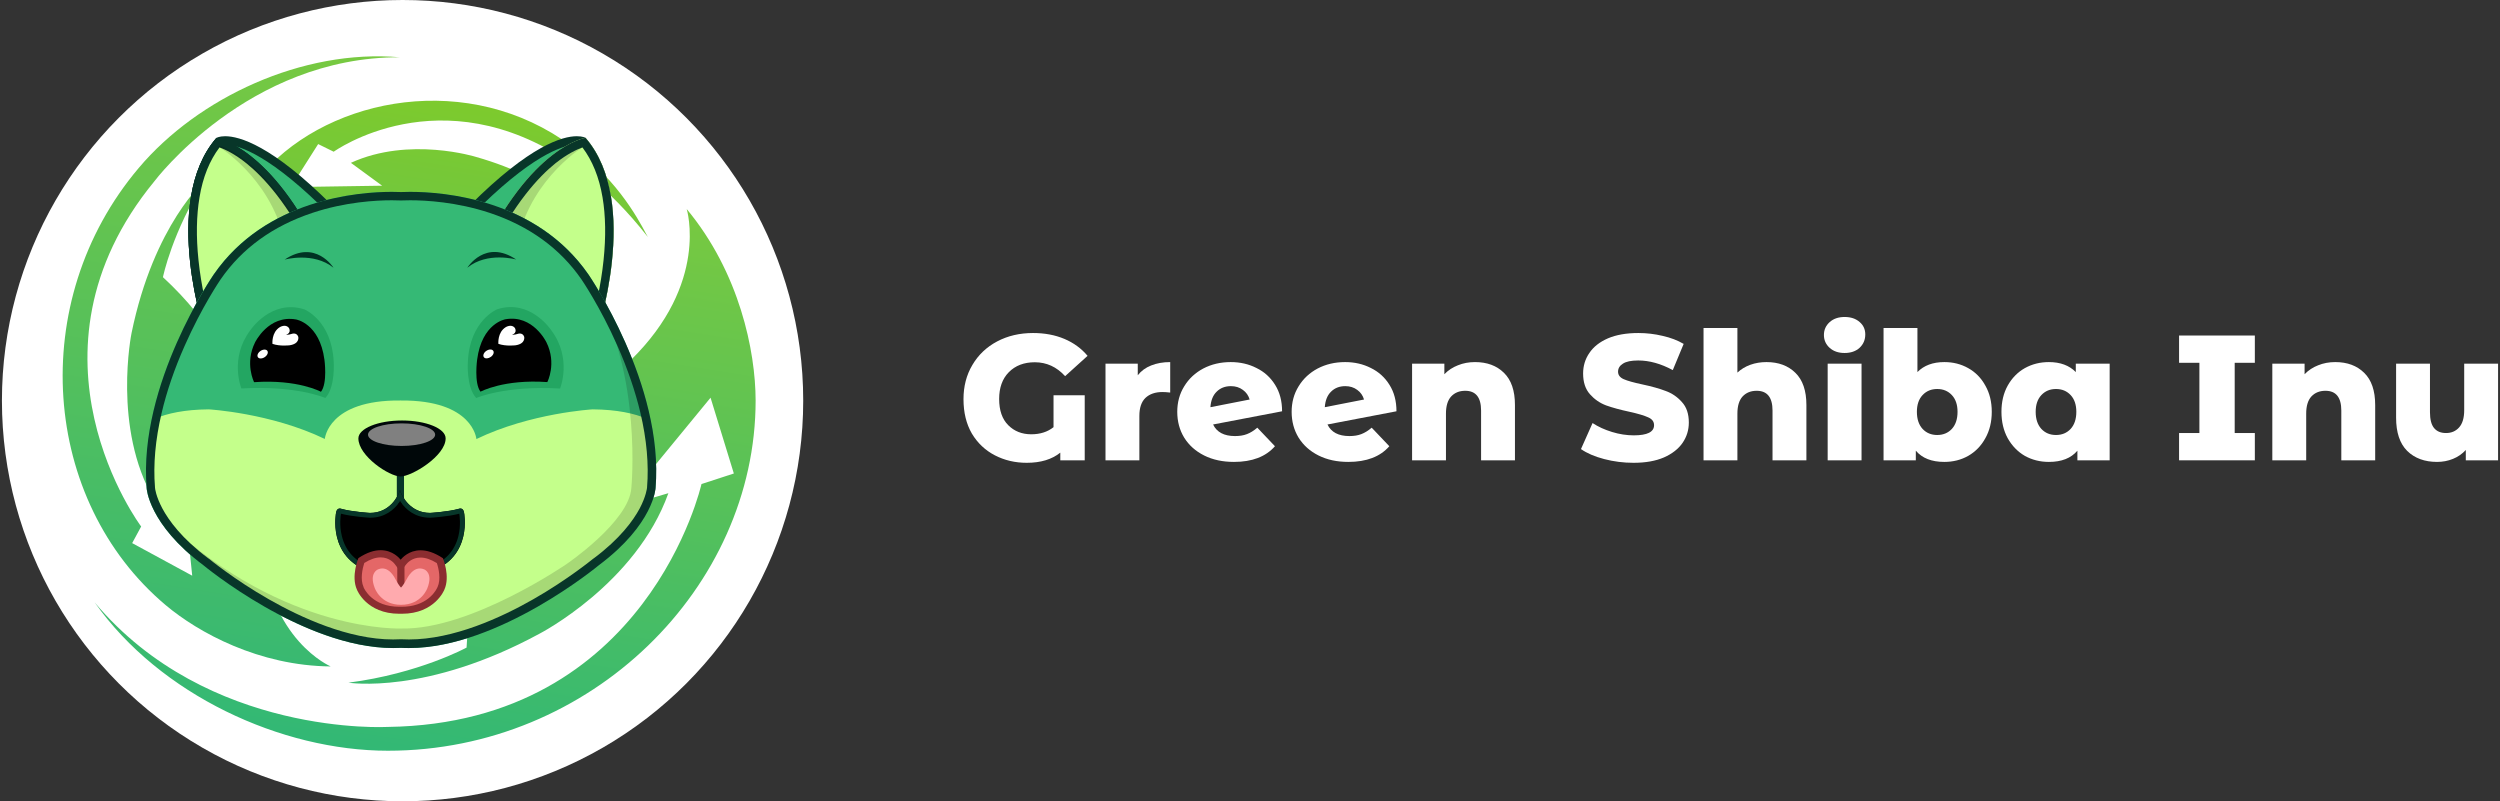 <svg width="312" height="100" viewBox="0 0 312 100" fill="none" xmlns="http://www.w3.org/2000/svg">
<rect x="0" y="0" width="312" height="100" fill="#333333" stroke="none"/>
<path d="M131.48 49.326H135.373V57.447H132.325V56.49C131.272 57.336 129.878 57.758 128.142 57.758C126.689 57.758 125.361 57.447 124.16 56.824C122.958 56.201 122.001 55.296 121.289 54.11C120.592 52.908 120.244 51.477 120.244 49.816C120.244 48.214 120.614 46.79 121.356 45.544C122.098 44.283 123.129 43.304 124.449 42.607C125.769 41.91 127.26 41.561 128.921 41.561C130.374 41.561 131.68 41.806 132.837 42.295C133.994 42.785 134.958 43.489 135.729 44.409L132.926 46.945C131.873 45.788 130.612 45.21 129.143 45.21C127.794 45.21 126.711 45.625 125.895 46.456C125.094 47.272 124.694 48.384 124.694 49.793C124.694 51.217 125.072 52.307 125.828 53.064C126.585 53.82 127.541 54.199 128.698 54.199C129.811 54.199 130.738 53.902 131.48 53.309V49.326Z" fill="white"/>
<path d="M141.993 46.834C142.423 46.285 142.979 45.877 143.662 45.61C144.359 45.329 145.152 45.188 146.042 45.188V48.992C145.657 48.948 145.338 48.925 145.086 48.925C144.181 48.925 143.469 49.17 142.95 49.66C142.445 50.149 142.193 50.898 142.193 51.907V57.447H137.966V45.388H141.993V46.834Z" fill="white"/>
<path d="M154.13 54.421C154.709 54.421 155.206 54.34 155.621 54.176C156.051 54.013 156.481 53.746 156.912 53.375L159.114 55.689C157.972 56.995 156.266 57.647 153.997 57.647C152.588 57.647 151.349 57.38 150.281 56.846C149.213 56.312 148.383 55.571 147.789 54.621C147.211 53.672 146.922 52.597 146.922 51.395C146.922 50.209 147.211 49.148 147.789 48.214C148.368 47.264 149.161 46.523 150.17 45.989C151.194 45.455 152.336 45.188 153.596 45.188C154.768 45.188 155.836 45.432 156.8 45.922C157.779 46.397 158.558 47.101 159.137 48.036C159.715 48.955 160.004 50.053 160.004 51.328L151.394 52.975C151.854 53.939 152.766 54.421 154.13 54.421ZM153.619 48.191C152.892 48.191 152.299 48.421 151.839 48.881C151.379 49.326 151.119 49.971 151.06 50.817L155.955 49.86C155.807 49.356 155.525 48.955 155.109 48.658C154.694 48.347 154.197 48.191 153.619 48.191Z" fill="white"/>
<path d="M168.406 54.421C168.984 54.421 169.481 54.34 169.896 54.176C170.326 54.013 170.757 53.746 171.187 53.375L173.389 55.689C172.247 56.995 170.542 57.647 168.272 57.647C166.863 57.647 165.624 57.38 164.556 56.846C163.489 56.312 162.658 55.571 162.065 54.621C161.486 53.672 161.197 52.597 161.197 51.395C161.197 50.209 161.486 49.148 162.065 48.214C162.643 47.264 163.437 46.523 164.445 45.989C165.469 45.455 166.611 45.188 167.872 45.188C169.043 45.188 170.111 45.432 171.076 45.922C172.054 46.397 172.833 47.101 173.412 48.036C173.99 48.955 174.279 50.053 174.279 51.328L165.669 52.975C166.129 53.939 167.041 54.421 168.406 54.421ZM167.894 48.191C167.167 48.191 166.574 48.421 166.114 48.881C165.654 49.326 165.395 49.971 165.335 50.817L170.23 49.86C170.082 49.356 169.8 48.955 169.385 48.658C168.969 48.347 168.472 48.191 167.894 48.191Z" fill="white"/>
<path d="M184.082 45.188C185.581 45.188 186.782 45.633 187.687 46.523C188.606 47.413 189.066 48.755 189.066 50.55V57.447H184.839V51.239C184.839 49.593 184.179 48.77 182.859 48.77C182.132 48.77 181.546 49.007 181.101 49.482C180.671 49.956 180.456 50.668 180.456 51.618V57.447H176.228V45.388H180.256V46.701C180.73 46.211 181.294 45.84 181.947 45.588C182.599 45.321 183.311 45.188 184.082 45.188Z" fill="white"/>
<path d="M203.869 57.758C202.608 57.758 201.384 57.603 200.198 57.291C199.011 56.98 198.047 56.564 197.305 56.045L198.751 52.797C199.449 53.257 200.257 53.627 201.177 53.909C202.096 54.191 203.001 54.332 203.891 54.332C205.582 54.332 206.427 53.909 206.427 53.064C206.427 52.619 206.183 52.293 205.693 52.085C205.219 51.862 204.447 51.633 203.379 51.395C202.208 51.143 201.229 50.876 200.442 50.594C199.656 50.298 198.981 49.83 198.418 49.193C197.854 48.555 197.572 47.694 197.572 46.612C197.572 45.662 197.832 44.809 198.351 44.053C198.87 43.282 199.641 42.673 200.665 42.228C201.703 41.783 202.971 41.561 204.47 41.561C205.493 41.561 206.502 41.68 207.495 41.917C208.489 42.139 209.364 42.473 210.121 42.918L208.764 46.189C207.28 45.388 205.842 44.987 204.447 44.987C203.572 44.987 202.934 45.121 202.534 45.388C202.133 45.64 201.933 45.974 201.933 46.389C201.933 46.804 202.17 47.116 202.645 47.324C203.12 47.531 203.884 47.746 204.937 47.969C206.123 48.221 207.102 48.495 207.874 48.792C208.66 49.074 209.335 49.534 209.898 50.172C210.477 50.794 210.766 51.647 210.766 52.73C210.766 53.665 210.507 54.51 209.987 55.267C209.468 56.023 208.689 56.631 207.651 57.091C206.613 57.536 205.352 57.758 203.869 57.758Z" fill="white"/>
<path d="M220.455 45.188C221.953 45.188 223.154 45.633 224.059 46.523C224.979 47.413 225.439 48.755 225.439 50.55V57.447H221.211V51.239C221.211 49.593 220.551 48.77 219.231 48.77C218.504 48.77 217.918 49.007 217.473 49.482C217.043 49.956 216.828 50.668 216.828 51.618V57.447H212.601V40.938H216.828V46.5C217.288 46.07 217.829 45.744 218.452 45.521C219.075 45.299 219.743 45.188 220.455 45.188Z" fill="white"/>
<path d="M228.093 45.388H232.32V57.447H228.093V45.388ZM230.206 44.053C229.435 44.053 228.812 43.838 228.337 43.408C227.863 42.978 227.625 42.444 227.625 41.806C227.625 41.168 227.863 40.634 228.337 40.204C228.812 39.774 229.435 39.559 230.206 39.559C230.978 39.559 231.601 39.766 232.075 40.182C232.55 40.582 232.787 41.101 232.787 41.739C232.787 42.407 232.55 42.963 232.075 43.408C231.601 43.838 230.978 44.053 230.206 44.053Z" fill="white"/>
<path d="M242.654 45.188C243.752 45.188 244.746 45.44 245.636 45.944C246.54 46.448 247.252 47.175 247.772 48.125C248.306 49.059 248.573 50.149 248.573 51.395C248.573 52.641 248.306 53.739 247.772 54.688C247.252 55.637 246.54 56.372 245.636 56.891C244.746 57.395 243.752 57.647 242.654 57.647C241.067 57.647 239.881 57.18 239.094 56.245V57.447H235.067V40.938H239.295V46.434C240.11 45.603 241.23 45.188 242.654 45.188ZM241.764 54.288C242.506 54.288 243.114 54.035 243.589 53.531C244.063 53.012 244.301 52.3 244.301 51.395C244.301 50.505 244.063 49.808 243.589 49.304C243.114 48.799 242.506 48.547 241.764 48.547C241.023 48.547 240.415 48.799 239.94 49.304C239.465 49.808 239.228 50.505 239.228 51.395C239.228 52.3 239.465 53.012 239.94 53.531C240.415 54.035 241.023 54.288 241.764 54.288Z" fill="white"/>
<path d="M263.286 45.388V57.447H259.259V56.245C258.473 57.18 257.286 57.647 255.699 57.647C254.602 57.647 253.6 57.395 252.696 56.891C251.806 56.372 251.094 55.637 250.56 54.688C250.041 53.739 249.781 52.641 249.781 51.395C249.781 50.149 250.041 49.059 250.56 48.125C251.094 47.175 251.806 46.448 252.696 45.944C253.6 45.44 254.602 45.188 255.699 45.188C257.123 45.188 258.243 45.603 259.059 46.434V45.388H263.286ZM256.589 54.288C257.331 54.288 257.939 54.035 258.414 53.531C258.888 53.012 259.126 52.3 259.126 51.395C259.126 50.505 258.888 49.808 258.414 49.304C257.939 48.799 257.331 48.547 256.589 48.547C255.848 48.547 255.239 48.799 254.765 49.304C254.29 49.808 254.053 50.505 254.053 51.395C254.053 52.3 254.29 53.012 254.765 53.531C255.239 54.035 255.848 54.288 256.589 54.288Z" fill="white"/>
<path d="M278.89 45.277V54.043H281.404V57.447H271.949V54.043H274.485V45.277H271.949V41.873H281.404V45.277H278.89Z" fill="white"/>
<path d="M291.439 45.188C292.938 45.188 294.139 45.633 295.044 46.523C295.963 47.413 296.423 48.755 296.423 50.55V57.447H292.196V51.239C292.196 49.593 291.536 48.77 290.216 48.77C289.489 48.77 288.903 49.007 288.458 49.482C288.028 49.956 287.813 50.668 287.813 51.618V57.447H283.585V45.388H287.613V46.701C288.087 46.211 288.651 45.84 289.303 45.588C289.956 45.321 290.668 45.188 291.439 45.188Z" fill="white"/>
<path d="M311.759 45.388V57.447H307.732V56.157C307.287 56.646 306.753 57.017 306.13 57.269C305.507 57.521 304.847 57.647 304.15 57.647C302.593 57.647 301.347 57.187 300.412 56.268C299.493 55.348 299.033 53.969 299.033 52.129V45.388H303.26V51.44C303.26 52.344 303.431 53.005 303.772 53.42C304.113 53.835 304.61 54.043 305.263 54.043C305.93 54.043 306.471 53.813 306.887 53.353C307.317 52.879 307.532 52.159 307.532 51.195V45.388H311.759Z" fill="white"/>
<g clip-path="url(#clip0_124_2)">
<circle cx="50.241" cy="50" r="50" fill="white"/>
<path d="M85.701 26.09C85.701 26.09 88.56 35.351 78.675 44.985C76.388 47.222 73.657 49.831 70.868 52.709C70.868 52.709 59.115 61.212 58.228 80.818C58.228 80.818 52.3 84.057 43.489 85.198C43.489 85.198 53.187 86.771 67.355 79.071C67.355 79.071 79.375 72.862 83.413 61.55L77.45 63.298L88.677 49.633L91.583 59.092L87.545 60.409C87.545 60.409 80.869 90.266 48.414 90.72C48.414 90.72 25.936 92.025 11.815 75.18C19.961 86.725 35.109 93.691 48.414 93.691C73.762 93.691 94.302 73.316 94.302 49.983C94.29 43.82 92.294 34.011 85.701 26.09Z" fill="url(#paint0_linear_124_2)"/>
<path d="M32.671 68.014C32.472 65.265 32.251 62.015 31.901 58.567C31.901 58.567 32.822 46.09 20.335 34.593C20.335 34.593 21.49 28.884 25.645 22.442C25.645 22.442 19.203 27.953 16.414 41.582C16.414 41.582 14.01 53.406 19.226 62.353L22.436 56.575L23.988 71.847L16.495 67.781L17.616 65.708C17.616 65.708 1.487 44.25 19.273 22.617C19.273 22.617 30.932 7.077 49.92 7.147C37.759 6.087 24.712 12.191 17.312 20.963C3.203 37.656 5.233 62.528 20.673 75.517C24.77 78.965 32.356 83.1 41.272 83.17C41.26 83.17 33.546 79.885 32.671 68.014Z" fill="url(#paint1_linear_124_2)"/>
<path d="M41.645 18.935C41.645 18.935 54.961 9.324 71.124 20.298C71.124 20.298 75.676 22.954 80.857 29.583C80.391 28.86 78.056 23.56 72.513 19.157C60.049 8.893 42.683 11.608 33.767 20.554C30.954 23.28 27.243 28.849 26.66 35.256C26.66 35.256 29.741 29.92 38.68 30.014C41.108 30.037 42.8 29.909 45.799 30.049C45.799 30.049 55.171 31.656 64.857 22.849C64.857 22.849 68.615 24.026 73.201 27.416C73.201 27.416 69.455 22.442 59.419 19.587C59.419 19.587 51.086 16.978 43.792 20.322L47.69 23.175L36.299 23.35L39.707 17.98L41.645 18.935Z" fill="url(#paint2_linear_124_2)"/>
<path d="M25.924 40.931C25.492 39.475 24.629 36.248 24.244 32.532C23.765 27.953 23.917 21.674 27.348 17.632C27.453 17.597 27.698 17.527 28.107 17.527C29.752 17.527 33.557 18.587 40.699 25.6L25.924 40.931Z" fill="#35B975"/>
<path d="M28.096 18.048C29.333 18.048 32.916 18.806 39.941 25.609L26.182 39.903C25.015 35.616 22.587 24.234 27.641 18.083C27.734 18.072 27.886 18.048 28.096 18.048ZM28.096 17C27.349 17 27.01 17.21 27.01 17.21C19.996 25.306 25.68 41.929 25.68 41.929L41.412 25.597C33.919 18.118 29.858 17 28.096 17Z" fill="#083629"/>
<path d="M25.971 41.107C25.562 39.744 24.641 36.412 24.232 32.533C23.754 28.013 23.905 21.839 27.208 17.797C27.768 17.96 29.18 18.473 31.013 19.929C33.207 21.664 36.463 25.136 39.649 31.823L25.971 41.107Z" fill="#C4FF8B"/>
<path d="M27.395 18.399C28.049 18.632 29.263 19.18 30.78 20.403C32.857 22.08 35.938 25.377 38.984 31.633L26.287 40.253C25.832 38.646 25.108 35.745 24.77 32.448C24.466 29.547 24.513 26.915 24.898 24.631C25.306 22.127 26.158 20.03 27.395 18.399ZM27.01 17.211C19.996 25.307 25.68 41.931 25.68 41.931L40.303 31.994C33.884 18.236 27.01 17.211 27.01 17.211Z" fill="#083629"/>
<path opacity="0.15" fill-rule="evenodd" clip-rule="evenodd" d="M27.162 18.215C27.162 18.215 33.58 22.001 35.459 29.795L38.108 28.362C38.108 28.362 31.62 17.481 27.162 18.215Z" fill="black"/>
<path d="M27.314 18.131C27.944 18.341 29.239 18.877 30.885 20.193C33.009 21.894 36.172 25.272 39.276 31.726L26.135 40.649C25.692 39.123 24.898 36.059 24.525 32.53C24.221 29.606 24.256 26.95 24.641 24.631C25.096 21.987 25.983 19.809 27.314 18.131ZM27.01 17.211C19.996 25.307 25.68 41.931 25.68 41.931L40.303 31.994C33.884 18.236 27.01 17.211 27.01 17.211Z" fill="#083629"/>
<path d="M59.407 25.6C66.537 18.576 70.342 17.516 71.987 17.516C72.396 17.516 72.641 17.585 72.746 17.62C76.177 21.663 76.329 27.942 75.85 32.52C75.465 36.236 74.602 39.463 74.17 40.919L59.407 25.6Z" fill="#35B975"/>
<path d="M71.987 18.048C72.197 18.048 72.349 18.072 72.443 18.095C73.82 19.773 74.742 21.963 75.197 24.642C75.582 26.925 75.629 29.558 75.325 32.459C75.01 35.522 74.356 38.248 73.901 39.914L60.142 25.609C67.168 18.794 70.75 18.048 71.987 18.048ZM71.987 17C70.225 17 66.164 18.118 58.671 25.597L74.403 41.941C74.403 41.941 80.087 25.306 73.073 17.21C73.073 17.198 72.746 17 71.987 17Z" fill="#083629"/>
<path d="M73.073 17.199C73.073 17.199 66.2 18.224 59.781 31.994L74.404 41.931C74.404 41.931 80.088 25.296 73.073 17.199Z" fill="#C4FF8B"/>
<path opacity="0.15" fill-rule="evenodd" clip-rule="evenodd" d="M72.933 18.215C72.933 18.215 66.526 22.001 64.647 29.795L61.998 28.362C61.986 28.362 68.475 17.481 72.933 18.215Z" fill="black"/>
<path d="M72.688 18.399C73.925 20.03 74.777 22.127 75.197 24.631C75.583 26.915 75.629 29.547 75.326 32.448C74.987 35.745 74.264 38.646 73.809 40.253L61.111 31.621C64.157 25.354 67.238 22.057 69.316 20.38C70.833 19.18 72.035 18.632 72.688 18.399ZM73.073 17.199C73.073 17.199 66.2 18.224 59.781 31.994L74.404 41.931C74.404 41.931 80.088 25.296 73.073 17.199Z" fill="#083629"/>
<path d="M73.436 34.267C66.177 23.759 52.651 23.853 50.048 23.969C47.446 23.853 33.919 23.759 26.66 34.267C26.66 34.267 17.219 47.967 18.293 60.909C18.293 60.909 18.503 65.406 25.377 70.543C25.377 70.543 38.553 81.493 50.048 80.841C61.543 81.493 74.719 70.543 74.719 70.543C81.593 65.406 81.803 60.909 81.803 60.909C82.877 47.967 73.436 34.267 73.436 34.267Z" fill="#35B975"/>
<path d="M81.231 55.504C81.231 55.504 81.207 53.71 80.729 52.265C79.212 51.613 77.041 51.112 73.96 51.088C73.96 51.088 66.211 51.531 59.454 54.793C59.454 54.793 59.069 49.9 49.989 49.982C40.921 49.889 40.536 54.781 40.536 54.781C33.79 51.531 26.053 51.088 26.053 51.088C23.03 51.112 20.894 51.589 19.377 52.23C19.272 53.279 18.864 55.399 18.864 55.399C18.21 59.709 18.21 63.576 23.835 68.749C23.835 68.749 36.37 80.375 49.931 80.445V80.503C61.834 81.225 75.909 69.087 75.909 69.087C81.558 64.217 81.943 61.084 81.231 55.504Z" fill="#C4FF8B"/>
<path opacity="0.15" fill-rule="evenodd" clip-rule="evenodd" d="M81.231 61.127C80.461 66.812 71.615 72.381 71.615 72.381C57.633 81.758 50.27 80.43 50.27 80.43C34.129 80.71 20.86 65.321 20.86 65.321C35.728 79.102 50.153 78.438 50.153 78.438C58.777 78.601 70.716 70.389 70.716 70.389C70.716 70.389 78.512 65.088 78.792 60.906C78.792 60.906 80.169 46.95 74.264 36.641C74.264 36.629 82.282 47.719 81.231 61.127Z" fill="black"/>
<path d="M51.192 24.994C53.129 24.994 56.992 25.203 61.112 26.567C66.037 28.209 69.888 30.993 72.56 34.861C72.584 34.896 74.894 38.262 77.053 43.155C78.326 46.021 79.282 48.84 79.924 51.519C80.706 54.851 80.987 57.973 80.753 60.815V60.827V60.85C80.741 60.932 80.636 61.934 79.831 63.46C79.037 64.939 77.404 67.222 74.089 69.692L74.066 69.704L74.043 69.715C74.007 69.739 70.927 72.29 66.538 74.795C62.535 77.078 56.607 79.804 51.04 79.804C50.725 79.804 50.41 79.792 50.106 79.78H50.048H49.99C49.686 79.792 49.371 79.804 49.056 79.804C43.489 79.804 37.561 77.078 33.558 74.795C29.17 72.29 26.088 69.739 26.054 69.715L26.03 69.704L26.007 69.692C22.692 67.222 21.058 64.939 20.265 63.46C19.46 61.945 19.343 60.955 19.343 60.85V60.815C19.11 57.985 19.39 54.863 20.172 51.542C20.802 48.863 21.759 46.056 23.031 43.19C25.19 38.286 27.512 34.896 27.536 34.861C30.208 30.993 34.048 28.209 38.984 26.567C43.104 25.192 46.967 24.994 48.904 24.994C49.395 24.994 49.768 25.005 50.001 25.017H50.048H50.095C50.328 25.005 50.702 24.994 51.192 24.994ZM51.192 23.945C50.702 23.945 50.316 23.957 50.048 23.969C49.78 23.957 49.383 23.945 48.904 23.945C44.703 23.945 33.172 24.854 26.672 34.267C26.672 34.267 17.231 47.966 18.304 60.909C18.304 60.909 18.514 65.405 25.388 70.543C25.388 70.543 37.817 80.876 49.068 80.876C49.406 80.876 49.733 80.864 50.06 80.852C50.386 80.876 50.725 80.876 51.052 80.876C62.29 80.876 74.731 70.543 74.731 70.543C81.605 65.405 81.815 60.909 81.815 60.909C82.889 47.966 73.447 34.267 73.447 34.267C66.935 24.854 55.393 23.945 51.192 23.945Z" fill="#083629"/>
<path d="M50.421 58.867H49.522V64.482H50.421V58.867Z" fill="#073629"/>
<path d="M57.913 63.948C57.785 63.273 57.271 63.505 57.271 63.505C55.894 63.89 53.676 64.018 53.676 64.018C51.202 64.018 50.199 61.944 49.954 61.327V61.152C49.954 61.152 49.942 61.187 49.919 61.245C49.895 61.187 49.883 61.152 49.883 61.152V61.327C49.639 61.956 48.646 64.018 46.172 64.018C46.172 64.018 43.967 63.89 42.59 63.505C42.59 63.505 42.076 63.284 41.948 63.948C41.948 63.948 40.792 69.54 46.172 71.357H53.665C59.068 69.54 57.913 63.948 57.913 63.948Z" fill="black"/>
<path d="M49.825 62.702L49.93 62.993L50.035 62.702C50.677 63.599 51.809 64.612 53.676 64.612H53.688H53.7C53.793 64.612 55.894 64.484 57.318 64.111C57.353 64.333 57.539 65.532 57.213 66.884C56.757 68.771 55.52 70.087 53.571 70.775H49.953H49.895H46.289C44.34 70.087 43.115 68.783 42.659 66.884C42.333 65.544 42.508 64.333 42.554 64.111C43.978 64.484 46.067 64.612 46.161 64.612H46.172H46.184C48.051 64.612 49.183 63.599 49.825 62.702ZM49.953 61.141C49.953 61.141 49.942 61.176 49.919 61.234C49.895 61.176 49.883 61.141 49.883 61.141V61.315C49.639 61.944 48.646 64.006 46.172 64.006C46.172 64.006 43.967 63.878 42.59 63.494C42.59 63.494 42.508 63.459 42.403 63.459C42.239 63.459 42.029 63.54 41.948 63.937C41.948 63.937 40.792 69.528 46.172 71.345H49.883H49.942H53.665C59.056 69.528 57.901 63.937 57.901 63.937C57.819 63.529 57.609 63.459 57.446 63.459C57.341 63.459 57.259 63.494 57.259 63.494C55.882 63.878 53.665 64.006 53.665 64.006C51.191 64.006 50.187 61.933 49.942 61.315V61.141H49.953Z" fill="#073629"/>
<path d="M49.931 62.504L49.651 63.005H50.199L49.931 62.504Z" fill="black"/>
<path d="M49.837 76.157C46.091 76.157 45.017 73.559 44.971 73.443L44.959 73.42C44.376 72.138 44.924 70.414 45.087 69.948C45.94 69.389 46.756 69.109 47.503 69.109C48.799 69.109 49.511 69.96 49.639 70.135L49.989 70.6L50.351 70.135C50.479 69.971 51.203 69.133 52.475 69.133C53.222 69.133 54.027 69.412 54.891 69.971C55.066 70.437 55.614 72.15 55.019 73.431V73.443V73.455C54.972 73.559 53.946 76.029 50.409 76.157C50.409 76.157 49.884 76.157 49.837 76.157Z" fill="#E46767"/>
<path d="M47.503 69.561C48.612 69.561 49.219 70.318 49.277 70.412L49.977 71.343L50.701 70.423C50.806 70.283 51.413 69.584 52.475 69.584C53.093 69.584 53.782 69.817 54.517 70.272C54.751 70.947 55.042 72.31 54.611 73.254L54.599 73.266L54.587 73.3C54.529 73.44 53.607 75.525 50.561 75.712L49.931 75.724C49.896 75.724 49.861 75.724 49.826 75.724C46.453 75.724 45.438 73.452 45.379 73.3V73.289L45.368 73.254C44.936 72.299 45.239 70.936 45.461 70.26C46.208 69.794 46.885 69.561 47.503 69.561ZM47.503 68.664C46.745 68.664 45.823 68.92 44.726 69.654C44.726 69.654 43.781 71.914 44.551 73.603C44.551 73.603 45.706 76.597 49.837 76.597C49.872 76.597 49.919 76.597 49.966 76.597C50.024 76.597 50.083 76.597 50.153 76.597C54.284 76.597 55.451 73.603 55.451 73.603C56.221 71.914 55.276 69.666 55.276 69.666C54.179 68.932 53.245 68.676 52.487 68.676C51.016 68.676 50.188 69.631 50.001 69.852C49.861 69.677 49.02 68.664 47.503 68.664Z" fill="#8B2D30"/>
<path d="M50.479 70.219H49.581V74.879H50.479V70.219Z" fill="#8B2D30"/>
<path d="M52.93 71.055C51.588 70.484 50.771 72.255 50.771 72.255C50.304 73.117 50.047 73.326 50.047 73.326C50.047 73.326 49.79 73.117 49.335 72.255C49.335 72.255 48.53 70.484 47.188 71.055C47.188 71.055 46.021 71.463 46.768 73.385C46.768 73.385 47.48 75.481 50.047 75.481C52.626 75.481 53.338 73.396 53.338 73.396C54.097 71.463 52.93 71.055 52.93 71.055Z" fill="#FFAAAE"/>
<path d="M50.176 52.477C47.165 52.477 44.726 53.478 44.726 54.713C44.726 56.903 48.577 59.466 49.989 59.466C51.367 59.466 55.615 56.915 55.615 54.713C55.626 53.478 53.187 52.477 50.176 52.477Z" fill="#000709"/>
<path d="M50.117 55.655C52.431 55.655 54.307 55.024 54.307 54.245C54.307 53.467 52.431 52.836 50.117 52.836C47.803 52.836 45.927 53.467 45.927 54.245C45.927 55.024 47.803 55.655 50.117 55.655Z" fill="#808080"/>
<path d="M35.518 32.401C35.518 32.401 39.112 31.387 41.622 33.414C41.622 33.414 39.381 29.803 35.518 32.401Z" fill="#003323"/>
<path d="M58.321 33.413C60.83 31.363 64.424 32.388 64.424 32.388C60.562 29.779 58.321 33.413 58.321 33.413Z" fill="#003323"/>
<path d="M41.644 45.125C41.399 39.999 37.991 38.613 37.991 38.613C33.837 37.274 31.234 41.223 31.234 41.223C28.585 44.741 30.125 48.48 30.125 48.48C37.023 48.084 40.606 49.669 40.606 49.669C41.889 48.271 41.644 45.125 41.644 45.125Z" fill="#23A662"/>
<path d="M40.489 44.889C39.882 40.334 36.941 39.868 36.941 39.868C33.498 39.262 31.829 42.734 31.829 42.734C30.522 45.366 31.712 47.696 31.712 47.696C37.163 47.312 40.057 48.896 40.057 48.896C40.897 47.813 40.489 44.889 40.489 44.889Z" fill="black"/>
<path d="M33.036 44.569C33.363 44.351 33.511 44.001 33.368 43.787C33.224 43.573 32.843 43.577 32.517 43.795C32.19 44.014 32.042 44.364 32.185 44.578C32.328 44.792 32.71 44.788 33.036 44.569Z" fill="white"/>
<path d="M37.222 42.028C37.023 41.445 36.416 41.666 36.416 41.666C36.043 41.794 35.705 41.783 35.705 41.783C36.416 41.527 36.066 40.944 36.066 40.944C35.658 40.373 34.923 40.828 34.923 40.828C33.861 41.48 34.001 42.913 34.001 42.913C34.958 43.251 36.172 43.088 36.172 43.088C37.455 42.878 37.222 42.028 37.222 42.028Z" fill="white"/>
<path d="M68.79 41.207C68.79 41.207 66.187 37.258 62.044 38.598C62.044 38.598 58.636 39.984 58.391 45.121C58.391 45.121 58.146 48.267 59.43 49.676C59.43 49.676 63.001 48.092 69.898 48.488C69.898 48.476 71.439 44.725 68.79 41.207Z" fill="#23A662"/>
<path d="M68.195 42.722C68.195 42.722 66.526 39.238 63.084 39.844C63.084 39.844 60.154 40.298 59.547 44.877C59.547 44.877 59.139 47.812 59.968 48.884C59.968 48.884 62.862 47.3 68.3 47.684C68.312 47.696 69.502 45.354 68.195 42.722Z" fill="black"/>
<path d="M61.531 43.746C61.356 43.548 60.971 43.583 60.656 43.816C60.341 44.049 60.236 44.399 60.399 44.597C60.574 44.795 60.959 44.76 61.274 44.527C61.589 44.294 61.706 43.944 61.531 43.746Z" fill="white"/>
<path d="M65.418 42.028C65.22 41.445 64.613 41.666 64.613 41.666C64.239 41.794 63.901 41.783 63.901 41.783C64.613 41.527 64.263 40.944 64.263 40.944C63.854 40.373 63.119 40.828 63.119 40.828C62.057 41.48 62.197 42.913 62.197 42.913C63.154 43.251 64.368 43.088 64.368 43.088C65.64 42.878 65.418 42.028 65.418 42.028Z" fill="white"/>
</g>
<defs>
<linearGradient id="paint0_linear_124_2" x1="48.295" y1="94.173" x2="59.709" y2="21.98" gradientUnits="userSpaceOnUse">
<stop stop-color="#32B875"/>
<stop offset="1" stop-color="#78C940"/>
</linearGradient>
<linearGradient id="paint1_linear_124_2" x1="21.851" y1="80.434" x2="33.84" y2="4.605" gradientUnits="userSpaceOnUse">
<stop stop-color="#39B971"/>
<stop offset="1" stop-color="#78C940"/>
</linearGradient>
<linearGradient id="paint2_linear_124_2" x1="52.635" y1="39.362" x2="56.859" y2="12.644" gradientUnits="userSpaceOnUse">
<stop stop-color="#69C54B"/>
<stop offset="1" stop-color="#7DCA2D"/>
</linearGradient>
<clipPath id="clip0_124_2">
<rect width="100" height="100" fill="white" transform="translate(0.241)"/>
</clipPath>
</defs>
</svg>
